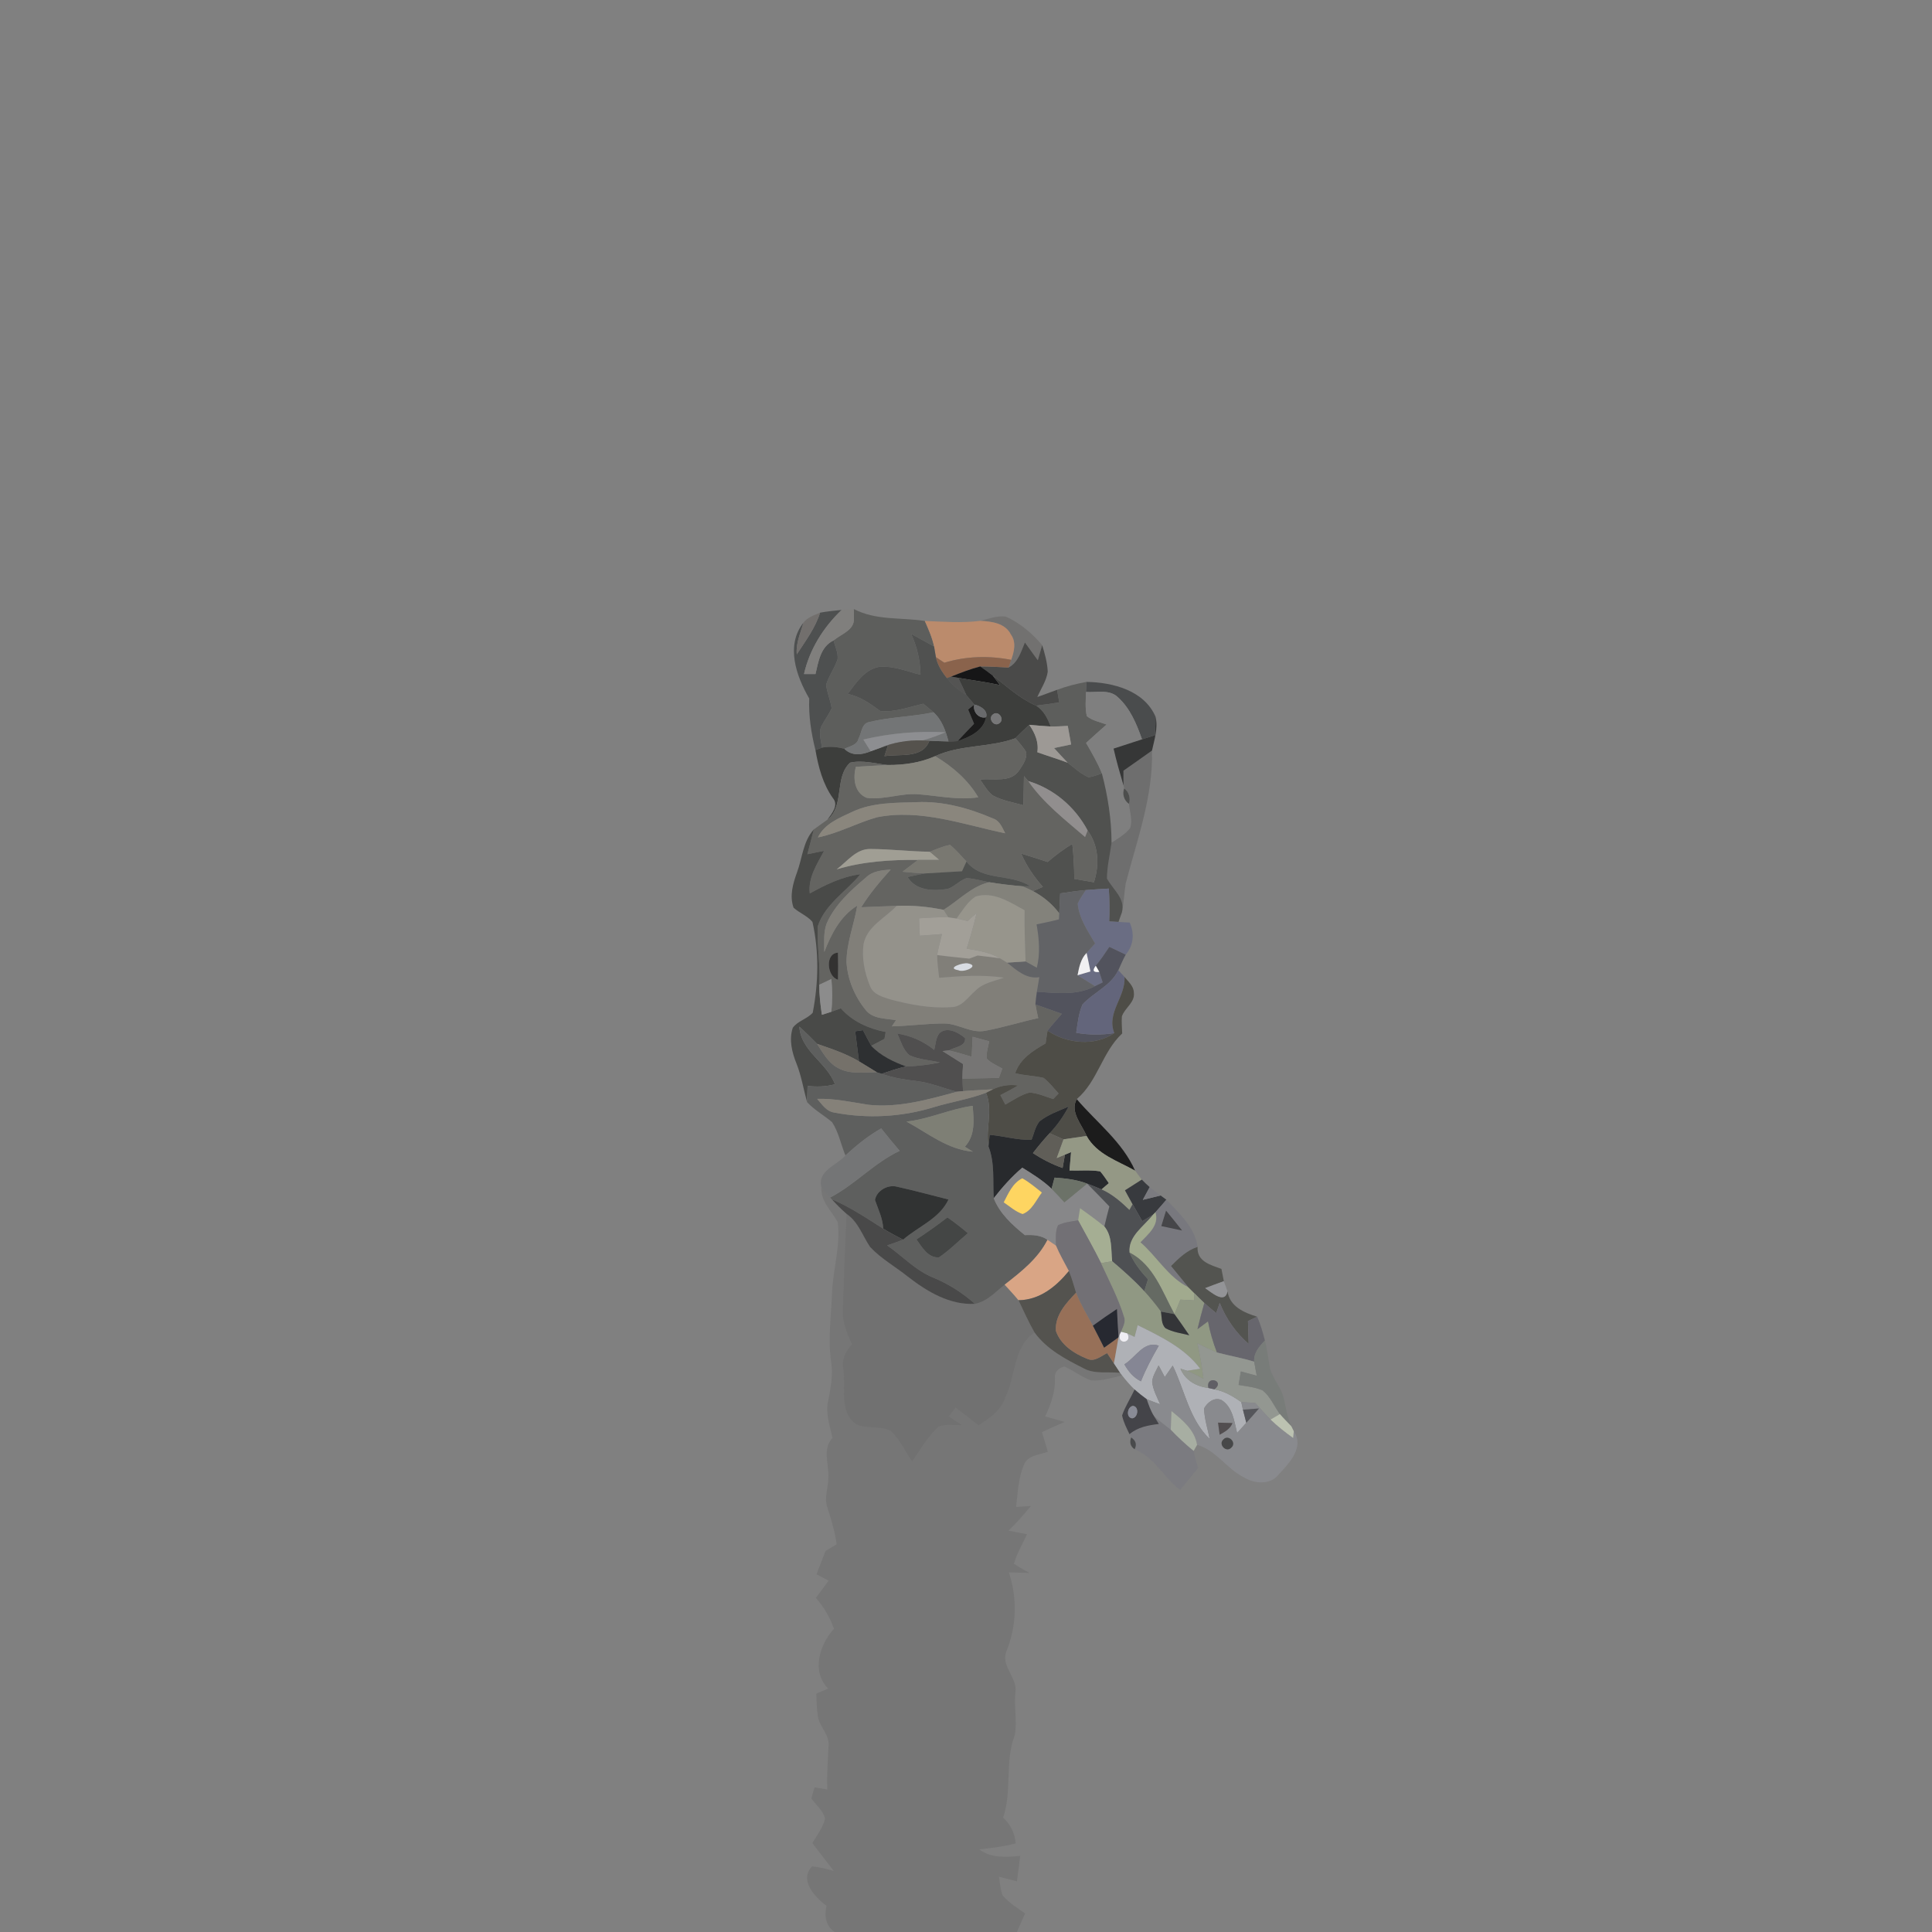 <?xml version="1.0" encoding="UTF-8" ?>
<!DOCTYPE svg PUBLIC "-//W3C//DTD SVG 1.1//EN" "http://www.w3.org/Graphics/SVG/1.1/DTD/svg11.dtd">
<svg width="512pt" height="512pt" viewBox="0 0 512 512" version="1.1" xmlns="http://www.w3.org/2000/svg">
<rect x="0" y="0" width="512" height="512" fill="#808080" stroke="none"/>
<g id="#5d5e5cff">
<path fill="#5d5e5c" opacity="1.00" d=" M 226.27 161.40 C 232.09 164.46 238.78 163.59 245.08 164.56 C 246.06 166.75 247.03 168.96 247.54 171.32 C 245.51 170.21 243.48 169.11 241.46 167.97 C 243.03 171.39 243.88 175.07 243.95 178.83 C 240.39 177.91 236.82 176.44 233.09 176.70 C 229.15 177.37 226.87 180.95 224.65 183.90 C 227.94 184.56 230.63 186.50 233.29 188.42 C 237.15 188.83 240.95 187.32 244.69 186.50 C 245.59 187.24 246.50 187.99 247.38 188.76 C 241.76 189.97 235.94 189.98 230.36 191.35 C 228.28 191.74 228.37 194.24 227.52 195.75 C 227.14 197.49 225.12 197.76 223.77 198.45 C 221.83 197.90 219.80 197.75 217.81 198.13 C 217.60 196.08 216.70 193.73 218.01 191.86 C 218.78 190.47 219.73 189.18 220.39 187.73 C 220.11 185.59 219.16 183.60 218.93 181.46 C 219.65 179.08 221.22 177.05 221.97 174.69 C 222.16 172.98 221.29 171.35 220.91 169.72 C 222.87 168.04 226.52 166.99 226.28 163.87 C 226.30 163.04 226.29 162.22 226.27 161.40 Z" />
<path fill="#5d5e5c" opacity="1.00" d=" M 280.14 182.81 C 282.66 181.86 285.27 181.20 287.92 180.71 C 287.87 181.60 287.83 182.49 287.80 183.38 C 287.75 185.51 287.53 187.68 288.02 189.78 C 289.50 191.01 291.49 191.34 293.25 192.01 C 291.42 193.61 289.61 195.24 287.82 196.88 C 289.33 199.50 290.88 202.13 292.01 204.95 C 290.85 205.35 289.70 205.83 288.47 205.98 C 286.39 205.07 284.71 203.49 282.94 202.12 C 281.70 200.85 280.53 199.54 279.34 198.24 C 280.85 197.92 282.36 197.61 283.86 197.29 C 283.55 195.65 283.26 194.01 282.97 192.36 C 281.46 192.45 279.94 192.55 278.42 192.52 C 277.65 190.37 276.55 188.26 274.58 187.00 C 276.63 186.77 278.67 186.45 280.71 186.14 C 280.52 185.03 280.33 183.92 280.14 182.81 Z" />
</g>
<g id="#4e5050ff">
<path fill="#4e5050" opacity="1.00" d=" M 217.33 162.37 C 219.22 162.02 221.13 161.82 223.04 161.64 C 218.21 166.25 214.55 172.07 213.07 178.63 C 214.08 178.63 215.10 178.63 216.11 178.63 C 216.89 175.31 217.46 171.36 220.91 169.72 C 221.29 171.35 222.16 172.98 221.97 174.69 C 221.22 177.05 219.65 179.08 218.93 181.46 C 219.16 183.60 220.11 185.59 220.39 187.73 C 219.73 189.18 218.78 190.47 218.01 191.86 C 216.70 193.73 217.60 196.08 217.81 198.13 C 217.39 198.30 216.53 198.62 216.10 198.78 C 214.98 194.29 214.27 189.73 214.45 185.10 C 211.01 179.18 208.15 171.05 212.92 165.02 C 212.16 167.76 210.87 170.50 211.16 173.41 C 213.46 169.88 216.05 166.44 217.33 162.37 Z" />
</g>
<g id="#807f7dff">
<path fill="#807f7d" opacity="1.00" d=" M 223.04 161.64 C 223.85 161.58 225.46 161.46 226.27 161.40 C 226.29 162.22 226.30 163.04 226.28 163.87 C 226.52 166.99 222.87 168.04 220.91 169.72 C 217.46 171.36 216.89 175.31 216.11 178.63 C 215.10 178.63 214.08 178.63 213.07 178.63 C 214.55 172.07 218.21 166.25 223.04 161.64 Z" />
</g>
<g id="#726f6cf6">
<path fill="#726f6c" opacity="0.96" d=" M 212.92 165.02 C 213.98 163.60 215.76 163.03 217.33 162.37 C 216.05 166.44 213.46 169.88 211.16 173.41 C 210.87 170.50 212.16 167.76 212.92 165.02 Z" />
</g>
<g id="#727170fe">
<path fill="#727170" opacity="1.00" d=" M 259.77 164.53 C 261.99 163.99 264.24 163.09 266.57 163.42 C 270.32 165.10 273.54 167.85 276.19 170.97 C 275.79 172.30 275.41 173.64 275.03 174.98 C 273.88 173.41 272.74 171.84 271.61 170.26 C 270.58 172.70 269.81 175.57 267.28 176.90 C 267.45 176.39 267.80 175.38 267.98 174.87 C 268.74 172.70 269.39 170.17 267.89 168.15 C 266.39 165.12 262.77 164.68 259.77 164.53 Z" />
</g>
<g id="#bb8b6cff">
<path fill="#bb8b6c" opacity="1.00" d=" M 245.08 164.56 C 249.97 164.75 254.90 165.15 259.77 164.53 C 262.77 164.68 266.39 165.12 267.89 168.15 C 269.39 170.17 268.74 172.70 267.98 174.87 C 262.09 173.71 256.01 173.88 250.26 175.63 C 249.51 175.13 248.76 174.64 248.02 174.15 C 247.90 173.44 247.66 172.03 247.54 171.32 C 247.03 168.96 246.06 166.75 245.08 164.56 Z" />
</g>
<g id="#505150ff">
<path fill="#505150" opacity="1.00" d=" M 241.46 167.97 C 243.48 169.11 245.51 170.21 247.54 171.32 C 247.66 172.03 247.90 173.44 248.02 174.15 C 248.48 176.23 249.62 178.06 250.96 179.70 C 252.35 181.54 254.16 182.98 256.10 184.22 C 256.80 185.04 257.50 185.87 258.20 186.72 C 257.79 187.05 256.98 187.70 256.57 188.03 C 257.09 189.29 257.62 190.55 258.14 191.81 C 256.67 193.33 255.21 194.85 253.78 196.40 C 252.97 196.45 252.17 196.48 251.36 196.48 C 250.60 193.66 249.63 190.77 247.38 188.76 C 246.50 187.99 245.59 187.24 244.69 186.50 C 240.95 187.32 237.15 188.83 233.29 188.42 C 230.63 186.50 227.94 184.56 224.65 183.90 C 226.87 180.95 229.15 177.37 233.09 176.70 C 236.82 176.44 240.39 177.91 243.95 178.83 C 243.88 175.07 243.03 171.39 241.46 167.97 Z" />
</g>
<g id="#4a4a49ff">
<path fill="#4a4a49" opacity="1.00" d=" M 271.61 170.26 C 272.74 171.84 273.88 173.41 275.03 174.98 C 275.41 173.64 275.79 172.30 276.19 170.97 C 276.89 173.26 277.55 175.60 277.66 178.00 C 277.32 180.43 275.86 182.50 274.90 184.72 C 276.65 184.10 278.40 183.46 280.14 182.81 C 280.33 183.92 280.52 185.03 280.71 186.14 C 278.67 186.45 276.63 186.77 274.58 187.00 C 270.23 185.13 266.77 181.85 263.06 179.01 C 261.99 178.17 260.89 177.39 259.78 176.61 C 262.29 176.59 264.78 176.80 267.28 176.90 C 269.81 175.57 270.58 172.70 271.61 170.26 Z" />
</g>
<g id="#8a634cff">
<path fill="#8a634c" opacity="1.00" d=" M 248.02 174.15 C 248.76 174.64 249.51 175.13 250.26 175.63 C 256.01 173.88 262.09 173.71 267.98 174.87 C 267.80 175.38 267.45 176.39 267.28 176.90 C 264.78 176.80 262.29 176.59 259.78 176.61 C 257.14 177.30 254.59 178.29 252.05 179.30 L 250.96 179.70 C 249.62 178.06 248.48 176.23 248.02 174.15 Z" />
</g>
<g id="#161617ff">
<path fill="#161617" opacity="1.00" d=" M 252.05 179.30 C 254.59 178.29 257.14 177.30 259.78 176.61 C 260.89 177.39 261.99 178.17 263.06 179.01 C 263.73 179.84 264.37 180.70 265.01 181.56 C 261.35 180.74 257.63 180.28 253.94 179.63 C 253.47 179.54 252.52 179.38 252.05 179.30 Z" />
</g>
<g id="#13121165">
<path fill="#131211" opacity="0.40" d=" M 250.96 179.70 L 252.05 179.30 C 252.52 179.38 253.47 179.54 253.94 179.63 C 254.69 181.14 255.37 182.69 256.10 184.22 C 254.16 182.98 252.35 181.54 250.96 179.70 Z" />
</g>
<g id="#3d3e3cff">
<path fill="#3d3e3c" opacity="1.00" d=" M 263.06 179.01 C 266.77 181.85 270.23 185.13 274.58 187.00 C 276.55 188.26 277.65 190.37 278.42 192.52 C 276.53 192.43 274.64 192.26 272.76 192.09 C 271.52 193.25 270.30 194.44 269.09 195.64 C 262.19 198.17 254.53 197.29 247.83 200.39 C 243.89 202.14 239.58 202.75 235.30 202.73 C 231.99 202.38 228.61 201.37 225.29 202.11 C 221.04 206.00 223.90 213.53 219.29 217.21 C 220.44 215.62 222.35 213.41 220.73 211.51 C 218.05 207.75 216.89 203.27 216.10 198.78 C 216.53 198.62 217.39 198.30 217.81 198.13 C 219.80 197.75 221.83 197.90 223.77 198.45 C 225.77 200.41 228.34 200.07 230.74 199.10 C 231.34 198.88 232.54 198.46 233.13 198.24 C 233.68 198.05 234.79 197.67 235.34 197.47 C 235.02 198.44 234.70 199.42 234.39 200.39 C 238.45 199.73 244.48 201.14 246.30 196.30 C 247.99 196.37 249.67 196.46 251.36 196.48 C 252.17 196.48 252.97 196.45 253.78 196.40 C 256.91 195.35 260.64 193.69 261.32 190.08 C 261.93 188.27 259.69 187.00 258.20 186.72 C 257.50 185.87 256.80 185.04 256.10 184.22 C 255.37 182.69 254.69 181.14 253.94 179.63 C 257.63 180.28 261.35 180.74 265.01 181.56 C 264.37 180.70 263.73 179.84 263.06 179.01 M 263.16 189.31 C 261.69 190.33 263.42 192.79 264.86 191.65 C 266.33 190.63 264.59 188.15 263.16 189.31 Z" />
</g>
<g id="#4a4c4dff">
<path fill="#4a4c4d" opacity="1.00" d=" M 287.92 180.71 C 294.87 180.82 303.27 182.96 306.25 189.99 C 306.23 191.60 306.15 193.21 306.09 194.82 C 304.94 195.19 303.79 195.56 302.65 195.94 C 301.22 191.88 299.52 187.73 296.26 184.78 C 294.02 182.59 290.59 183.58 287.80 183.38 C 287.83 182.49 287.87 181.60 287.92 180.71 Z" />
</g>
<g id="#7f7f7fff">
<path fill="#7f7f7f" opacity="1.00" d=" M 287.80 183.38 C 290.59 183.58 294.02 182.59 296.26 184.78 C 299.52 187.73 301.22 191.88 302.65 195.94 C 300.14 196.76 297.62 197.58 295.11 198.39 C 295.85 201.68 296.80 204.93 297.75 208.17 L 297.91 208.94 C 297.38 210.45 297.85 212.09 299.18 213.03 C 299.41 215.13 300.16 217.30 299.53 219.40 C 298.24 221.10 296.32 222.17 294.57 223.33 C 294.55 217.12 293.59 210.94 292.01 204.95 C 290.88 202.13 289.33 199.50 287.82 196.88 C 289.61 195.24 291.42 193.61 293.25 192.01 C 291.49 191.34 289.50 191.01 288.02 189.78 C 287.53 187.68 287.75 185.51 287.80 183.38 Z" />
</g>
<g id="#010101c6">
<path fill="#010101" opacity="0.78" d=" M 256.57 188.03 C 256.98 187.70 257.79 187.05 258.20 186.72 C 257.73 188.57 259.36 190.56 261.32 190.08 C 260.64 193.69 256.91 195.35 253.78 196.40 C 255.21 194.85 256.67 193.33 258.14 191.81 C 257.62 190.55 257.09 189.29 256.57 188.03 Z" />
<path fill="#010101" opacity="0.78" d=" M 287.96 301.04 C 286.70 298.02 283.45 294.65 285.34 291.28 C 290.64 297.48 297.45 302.61 300.81 310.24 C 296.21 307.65 290.69 305.95 287.96 301.04 Z" />
</g>
<g id="#696a6cfb">
<path fill="#696a6c" opacity="1.00" d=" M 258.20 186.72 C 259.69 187.00 261.93 188.27 261.32 190.08 C 259.36 190.56 257.73 188.57 258.20 186.72 Z" />
</g>
<g id="#737576ff">
<path fill="#737576" opacity="1.00" d=" M 230.36 191.35 C 235.94 189.98 241.76 189.97 247.38 188.76 C 249.63 190.77 250.60 193.66 251.36 196.48 C 249.67 196.46 247.99 196.37 246.30 196.30 C 245.82 196.28 244.87 196.24 244.39 196.22 C 246.50 195.69 248.54 194.90 250.55 194.07 C 243.26 193.68 235.91 194.31 228.79 195.98 C 229.43 197.02 230.09 198.06 230.74 199.10 C 228.34 200.07 225.77 200.41 223.77 198.45 C 225.12 197.76 227.14 197.49 227.52 195.75 C 228.37 194.24 228.28 191.74 230.36 191.35 Z" />
</g>
<g id="#777778ff">
<path fill="#777778" opacity="1.00" d=" M 263.16 189.31 C 264.59 188.15 266.33 190.63 264.86 191.65 C 263.42 192.79 261.69 190.33 263.16 189.31 Z" />
</g>
<g id="#363737ff">
<path fill="#363737" opacity="1.00" d=" M 306.25 189.99 C 306.92 193.02 305.93 195.98 305.29 198.91 C 302.76 200.68 300.27 202.49 297.73 204.24 C 297.71 205.55 297.72 206.86 297.75 208.17 C 296.80 204.93 295.85 201.68 295.11 198.39 C 297.62 197.58 300.14 196.76 302.65 195.94 C 303.79 195.56 304.94 195.19 306.09 194.82 C 306.15 193.21 306.23 191.60 306.25 189.99 Z" />
</g>
<g id="#50514fff">
<path fill="#50514f" opacity="1.00" d=" M 269.09 195.64 C 270.30 194.44 271.52 193.25 272.76 192.09 C 274.26 194.23 275.32 196.68 274.90 199.35 C 277.57 200.31 280.28 201.12 282.94 202.12 C 284.71 203.49 286.39 205.07 288.47 205.98 C 289.70 205.83 290.85 205.35 292.01 204.95 C 293.59 210.94 294.55 217.12 294.57 223.33 C 294.17 226.49 293.36 229.61 293.36 232.81 C 294.88 235.73 298.31 238.05 297.32 241.78 C 297.09 242.42 296.64 243.68 296.41 244.32 C 295.79 244.29 294.56 244.23 293.94 244.20 C 294.07 241.29 294.03 238.38 293.85 235.48 C 291.81 235.60 289.78 235.71 287.76 235.88 C 285.48 236.09 283.22 236.42 280.96 236.76 C 280.88 238.52 280.79 240.29 280.71 242.05 C 278.87 239.58 276.46 237.58 273.74 236.15 C 274.61 235.77 275.49 235.40 276.37 235.03 C 274.04 232.38 272.01 229.47 270.63 226.21 C 272.98 226.91 275.31 227.67 277.64 228.43 C 279.68 226.66 281.86 225.05 284.17 223.63 C 284.53 226.71 284.68 229.81 284.69 232.91 C 286.42 233.21 288.16 233.51 289.90 233.81 C 291.39 229.17 291.17 224.13 288.23 220.08 C 284.92 213.85 279.28 209.03 272.50 206.99 C 272.22 206.66 271.65 206.00 271.36 205.67 C 271.31 208.25 271.26 210.82 271.22 213.40 C 268.46 212.64 265.56 212.16 263.03 210.77 C 261.63 209.64 260.76 208.03 259.74 206.59 C 263.21 206.18 267.92 207.58 270.15 204.05 C 271.07 202.68 272.19 201.10 271.96 199.36 C 271.19 197.98 270.08 196.85 269.09 195.64 Z" />
</g>
<g id="#9d9995ff">
<path fill="#9d9995" opacity="1.00" d=" M 272.76 192.09 C 274.64 192.26 276.53 192.43 278.42 192.52 C 279.94 192.55 281.46 192.45 282.97 192.36 C 283.26 194.01 283.55 195.65 283.86 197.29 C 282.36 197.61 280.85 197.92 279.34 198.24 C 280.53 199.54 281.70 200.85 282.94 202.12 C 280.28 201.12 277.57 200.31 274.90 199.35 C 275.32 196.68 274.26 194.23 272.76 192.09 Z" />
</g>
<g id="#8d8e91ff">
<path fill="#8d8e91" opacity="1.00" d=" M 228.79 195.98 C 235.91 194.31 243.26 193.68 250.55 194.07 C 248.54 194.90 246.50 195.69 244.39 196.22 C 240.54 196.10 236.69 196.74 233.13 198.24 C 232.54 198.46 231.34 198.88 230.74 199.10 C 230.09 198.06 229.43 197.02 228.79 195.98 Z" />
</g>
<g id="#55524dff">
<path fill="#55524d" opacity="1.00" d=" M 233.13 198.24 C 236.69 196.74 240.54 196.10 244.39 196.22 C 244.87 196.24 245.82 196.28 246.30 196.30 C 244.48 201.14 238.45 199.73 234.39 200.39 C 234.70 199.42 235.02 198.44 235.34 197.47 C 234.79 197.67 233.68 198.05 233.13 198.24 Z" />
</g>
<g id="#646461ff">
<path fill="#646461" opacity="1.00" d=" M 247.83 200.39 C 254.53 197.29 262.19 198.17 269.09 195.64 C 270.08 196.85 271.19 197.98 271.96 199.36 C 272.19 201.10 271.07 202.68 270.15 204.05 C 267.92 207.58 263.21 206.18 259.74 206.59 C 260.76 208.03 261.63 209.64 263.03 210.77 C 265.56 212.16 268.46 212.64 271.22 213.40 C 271.26 210.82 271.31 208.25 271.36 205.67 C 271.65 206.00 272.22 206.66 272.50 206.99 C 276.53 212.83 282.23 217.21 287.55 221.80 C 287.72 221.37 288.06 220.51 288.23 220.08 C 291.17 224.13 291.39 229.17 289.90 233.81 C 288.16 233.51 286.42 233.21 284.69 232.91 C 284.68 229.81 284.53 226.71 284.17 223.63 C 281.86 225.05 279.68 226.66 277.64 228.43 C 275.31 227.67 272.98 226.91 270.63 226.21 C 272.01 229.47 274.04 232.38 276.37 235.03 C 275.49 235.40 274.61 235.77 273.74 236.15 C 272.82 235.69 271.90 235.27 270.97 234.87 C 271.49 234.87 272.52 234.86 273.04 234.85 C 267.81 231.41 260.24 233.60 256.12 228.31 C 254.70 226.82 253.38 225.22 251.78 223.91 C 249.91 224.24 248.17 225.02 246.43 225.72 C 241.18 225.66 235.95 225.02 230.70 224.99 C 226.92 224.89 224.50 228.32 221.74 230.38 C 228.73 228.29 236.04 227.81 243.29 227.89 C 241.92 228.93 240.55 229.97 239.18 231.02 C 241.14 231.19 243.10 231.38 245.08 231.47 C 243.55 231.75 242.03 232.07 240.52 232.42 C 242.73 236.09 247.40 236.18 251.16 235.57 C 252.99 234.94 254.32 233.31 256.15 232.71 C 258.20 232.81 260.17 233.44 262.17 233.80 C 257.42 234.90 254.07 238.64 250.05 241.12 C 245.96 240.28 241.78 239.87 237.61 240.07 C 234.48 240.16 231.36 240.31 228.24 240.43 C 230.46 236.82 233.22 233.59 236.05 230.44 C 233.74 230.61 231.26 230.82 229.51 232.53 C 225.43 235.99 221.23 239.76 219.06 244.77 C 218.18 247.18 218.46 249.79 218.44 252.30 C 220.28 247.53 222.68 242.79 227.18 240.00 C 226.35 244.99 224.36 249.82 224.33 254.93 C 224.60 259.53 226.47 264.03 229.37 267.60 C 231.26 270.09 234.68 269.85 237.45 270.37 C 237.08 270.91 236.72 271.45 236.35 271.99 C 240.97 271.89 245.57 271.24 250.19 271.23 C 253.95 271.25 257.33 273.93 261.14 273.16 C 265.86 272.28 270.45 270.83 275.14 269.81 C 274.87 268.60 274.60 267.39 274.39 266.18 C 276.73 267.01 279.06 267.84 281.41 268.67 C 280.12 270.14 278.82 271.60 277.61 273.13 C 277.41 274.25 277.27 275.38 277.10 276.52 C 273.78 278.43 270.34 280.54 269.04 284.40 C 271.51 285.05 274.09 285.07 276.56 285.65 C 278.08 286.82 279.25 288.36 280.54 289.78 C 280.05 290.27 279.57 290.77 279.10 291.27 C 277.04 290.59 275.02 289.70 272.85 289.53 C 270.51 290.13 268.51 291.57 266.42 292.73 C 265.97 291.88 265.54 291.05 265.11 290.22 C 266.70 289.41 268.27 288.56 269.82 287.66 C 267.52 287.34 265.23 287.67 263.14 288.67 C 260.50 288.86 257.85 288.93 255.22 289.17 C 255.15 288.06 255.08 286.95 255.06 285.85 C 258.28 285.79 261.50 285.74 264.72 285.66 C 265.01 284.82 265.31 284.00 265.62 283.17 C 264.18 282.37 262.61 281.72 261.46 280.51 C 261.35 278.96 261.86 277.46 262.15 275.96 C 260.68 275.56 259.21 275.16 257.75 274.76 C 257.67 276.52 257.58 278.28 257.51 280.05 C 255.51 279.45 253.51 278.83 251.47 278.38 C 252.94 277.45 255.94 277.40 255.76 275.11 C 254.00 273.61 251.01 271.97 248.96 273.81 C 247.97 275.06 247.97 276.77 247.58 278.25 C 244.75 275.94 241.38 274.46 237.77 273.89 C 238.72 275.84 239.28 278.17 240.99 279.63 C 243.52 280.82 246.41 280.92 249.11 281.55 C 246.17 282.17 243.18 282.52 240.18 282.64 C 236.79 281.39 233.41 279.82 230.90 277.15 C 232.06 276.53 233.23 275.91 234.40 275.30 C 234.47 274.85 234.63 273.94 234.71 273.49 C 230.20 272.61 225.92 270.72 222.83 267.22 C 221.99 267.53 221.14 267.84 220.30 268.14 C 220.62 265.25 220.60 262.34 220.33 259.45 C 219.25 259.96 218.17 260.47 217.10 260.98 C 217.46 255.81 216.48 250.65 216.71 245.50 C 218.59 239.65 224.27 236.26 228.02 231.68 C 223.19 232.29 218.81 234.45 214.60 236.77 C 214.11 232.57 216.53 229.00 218.39 225.47 C 216.91 225.76 215.43 226.07 213.96 226.38 C 214.55 224.19 215.12 221.99 215.68 219.80 C 216.86 218.91 218.11 218.10 219.29 217.21 C 223.90 213.53 221.04 206.00 225.29 202.11 C 228.61 201.37 231.99 202.38 235.30 202.73 C 232.47 202.85 229.65 203.06 226.82 203.21 C 225.98 206.22 226.43 210.18 229.74 211.45 C 234.31 212.03 238.80 210.12 243.39 210.49 C 248.66 210.89 253.93 212.11 259.25 211.29 C 256.52 206.66 252.40 203.13 247.83 200.39 M 242.97 212.58 C 237.26 212.76 231.28 212.63 225.98 215.09 C 222.53 216.73 218.51 218.24 216.75 221.93 C 222.20 220.83 227.10 218.08 232.42 216.58 C 243.96 214.31 255.23 218.50 266.39 220.83 C 265.60 219.33 264.96 217.51 263.19 216.92 C 256.83 214.19 249.95 212.26 242.97 212.58 M 222.08 259.64 C 222.14 257.25 222.13 254.85 222.07 252.46 C 218.56 252.64 219.14 258.84 222.08 259.64 Z" />
</g>
<g id="#00000024">
<path fill="#000000" opacity="0.14" d=" M 297.73 204.24 C 300.27 202.49 302.76 200.68 305.29 198.91 C 305.62 211.04 301.32 222.58 298.32 234.15 C 297.92 236.68 297.83 239.26 297.32 241.78 C 298.31 238.05 294.88 235.73 293.36 232.81 C 293.36 229.61 294.17 226.49 294.57 223.33 C 296.32 222.17 298.24 221.10 299.53 219.40 C 300.16 217.30 299.41 215.13 299.18 213.03 C 299.64 211.52 299.21 209.89 297.91 208.94 L 297.75 208.17 C 297.72 206.86 297.71 205.55 297.73 204.24 Z" />
</g>
<g id="#85847cff">
<path fill="#85847c" opacity="1.00" d=" M 235.30 202.73 C 239.58 202.75 243.89 202.14 247.83 200.39 C 252.40 203.13 256.52 206.66 259.25 211.29 C 253.93 212.11 248.66 210.89 243.39 210.49 C 238.80 210.12 234.31 212.03 229.74 211.45 C 226.43 210.18 225.98 206.22 226.82 203.21 C 229.65 203.06 232.47 202.85 235.30 202.73 Z" />
</g>
<g id="#918e8eff">
<path fill="#918e8e" opacity="1.00" d=" M 272.50 206.99 C 279.28 209.03 284.92 213.85 288.23 220.08 C 288.06 220.51 287.72 221.37 287.55 221.80 C 282.23 217.21 276.53 212.83 272.50 206.99 Z" />
</g>
<g id="#404140cd">
<path fill="#404140" opacity="0.80" d=" M 297.91 208.94 C 299.21 209.89 299.64 211.52 299.18 213.03 C 297.85 212.09 297.38 210.45 297.91 208.94 Z" />
</g>
<g id="#8a867dff">
<path fill="#8a867d" opacity="1.00" d=" M 242.97 212.58 C 249.95 212.26 256.83 214.19 263.19 216.92 C 264.96 217.51 265.60 219.33 266.39 220.83 C 255.23 218.50 243.96 214.31 232.42 216.58 C 227.10 218.08 222.20 220.83 216.75 221.93 C 218.51 218.24 222.53 216.73 225.98 215.09 C 231.28 212.63 237.26 212.76 242.97 212.58 Z" />
</g>
<g id="#494a48ff">
<path fill="#494a48" opacity="1.00" d=" M 211.20 231.24 C 212.63 227.41 212.80 222.96 215.68 219.80 C 215.12 221.99 214.55 224.19 213.96 226.38 C 215.43 226.07 216.91 225.76 218.39 225.47 C 216.53 229.00 214.11 232.57 214.60 236.77 C 218.81 234.45 223.19 232.29 228.02 231.68 C 224.27 236.26 218.59 239.65 216.71 245.50 C 216.48 250.65 217.46 255.81 217.10 260.98 C 217.12 263.65 217.41 266.30 217.81 268.93 C 218.43 268.73 219.68 268.34 220.30 268.14 C 221.14 267.84 221.99 267.53 222.83 267.22 C 225.92 270.72 230.20 272.61 234.71 273.49 C 234.63 273.94 234.47 274.85 234.40 275.30 C 233.23 275.91 232.06 276.53 230.90 277.15 C 230.12 275.78 229.41 274.39 228.69 273.00 C 228.17 273.08 227.14 273.23 226.63 273.31 C 226.97 275.97 227.31 278.62 227.65 281.28 C 224.18 279.20 220.32 277.94 216.53 276.63 C 215.01 275.05 213.44 273.54 211.83 272.06 C 212.30 278.69 219.12 281.52 221.27 287.34 C 218.91 287.99 216.45 288.06 214.02 287.78 C 213.97 289.21 213.92 290.63 213.88 292.07 C 212.94 288.65 212.38 285.13 211.07 281.83 C 209.87 278.86 209.05 275.50 210.10 272.37 C 211.41 270.55 213.89 270.05 215.38 268.39 C 216.92 260.47 217.08 252.20 215.31 244.31 C 213.94 242.70 211.86 241.95 210.31 240.56 C 209.19 237.46 210.13 234.20 211.20 231.24 M 224.21 271.29 C 224.76 271.84 224.76 271.84 224.21 271.29 Z" />
</g>
<g id="#a09e94ff">
<path fill="#a09e94" opacity="1.00" d=" M 221.74 230.38 C 224.50 228.32 226.92 224.89 230.70 224.99 C 235.95 225.02 241.18 225.66 246.43 225.72 C 247.27 226.43 248.12 227.15 248.97 227.88 C 247.07 227.87 245.18 227.87 243.29 227.89 C 236.04 227.81 228.73 228.29 221.74 230.38 Z" />
</g>
<g id="#797871ff">
<path fill="#797871" opacity="1.00" d=" M 246.43 225.72 C 248.17 225.02 249.91 224.24 251.78 223.91 C 253.38 225.22 254.70 226.82 256.12 228.31 C 255.72 229.17 255.32 230.03 254.94 230.89 C 251.65 231.10 248.36 231.29 245.08 231.47 C 243.10 231.38 241.14 231.19 239.18 231.02 C 240.55 229.97 241.92 228.93 243.29 227.89 C 245.18 227.87 247.07 227.87 248.97 227.88 C 248.12 227.15 247.27 226.43 246.43 225.72 Z" />
</g>
<g id="#505250ff">
<path fill="#505250" opacity="1.00" d=" M 254.94 230.89 C 255.32 230.03 255.72 229.17 256.12 228.31 C 260.24 233.60 267.81 231.41 273.04 234.85 C 272.52 234.86 271.49 234.87 270.97 234.87 C 268.02 234.63 265.09 234.28 262.17 233.80 C 260.17 233.44 258.20 232.81 256.15 232.71 C 254.32 233.31 252.99 234.94 251.16 235.57 C 247.40 236.18 242.73 236.09 240.52 232.42 C 242.03 232.07 243.55 231.75 245.08 231.47 C 248.36 231.29 251.65 231.10 254.94 230.89 Z" />
</g>
<g id="#817f79ff">
<path fill="#817f79" opacity="1.00" d=" M 229.51 232.53 C 231.26 230.82 233.74 230.61 236.05 230.44 C 233.22 233.59 230.46 236.82 228.24 240.43 C 231.36 240.31 234.48 240.16 237.61 240.07 C 234.57 243.31 229.79 245.46 228.85 250.19 C 228.34 253.97 229.14 257.89 230.60 261.39 C 231.49 263.64 234.07 264.23 236.14 264.91 C 241.27 266.25 246.59 267.27 251.92 266.91 C 254.90 266.99 256.54 264.21 258.56 262.49 C 260.54 260.48 263.47 260.04 266.02 259.10 C 260.33 258.24 254.58 258.66 248.88 259.12 C 248.66 257.11 248.38 255.11 248.35 253.09 C 251.18 253.47 254.03 253.75 256.87 254.05 C 257.43 253.84 258.53 253.43 259.09 253.22 C 261.06 253.47 263.05 253.66 265.02 253.97 C 265.49 254.25 266.43 254.82 266.89 255.11 C 269.38 257.10 271.96 259.52 275.43 258.96 C 275.20 260.25 274.98 261.53 274.78 262.82 C 274.61 263.93 274.48 265.05 274.39 266.18 C 274.60 267.39 274.87 268.60 275.14 269.81 C 270.45 270.83 265.86 272.28 261.14 273.16 C 257.33 273.93 253.95 271.25 250.19 271.23 C 245.57 271.24 240.97 271.89 236.35 271.99 C 236.72 271.45 237.08 270.91 237.45 270.37 C 234.68 269.85 231.26 270.09 229.37 267.60 C 226.47 264.03 224.60 259.53 224.33 254.93 C 224.36 249.82 226.35 244.99 227.18 240.00 C 222.68 242.79 220.28 247.53 218.44 252.30 C 218.46 249.79 218.18 247.18 219.06 244.77 C 221.23 239.76 225.43 235.99 229.51 232.53 M 256.47 255.30 C 255.25 255.03 250.61 256.56 253.96 257.11 C 255.39 257.86 259.85 255.93 256.47 255.30 M 262.25 255.29 C 262.80 255.84 262.80 255.84 262.25 255.29 Z" />
</g>
<g id="#83827bff">
<path fill="#83827b" opacity="1.00" d=" M 262.17 233.80 C 265.09 234.28 268.02 234.63 270.97 234.87 C 271.90 235.27 272.82 235.69 273.74 236.15 C 276.46 237.58 278.87 239.58 280.71 242.05 C 280.69 242.45 280.65 243.24 280.62 243.64 C 278.66 244.16 276.68 244.56 274.70 244.97 C 275.38 248.76 275.71 252.67 274.77 256.46 C 274.03 256.04 272.53 255.21 271.78 254.79 C 271.64 250.27 271.45 245.75 271.53 241.22 C 267.62 239.08 263.20 236.14 258.55 237.58 C 256.33 238.99 255.03 241.38 253.48 243.42 C 252.93 243.34 251.85 243.17 251.31 243.09 C 250.99 242.60 250.36 241.61 250.05 241.12 C 254.07 238.64 257.42 234.90 262.17 233.80 Z" />
</g>
<g id="#6a6d83ff">
<path fill="#6a6d83" opacity="1.00" d=" M 287.76 235.88 C 289.78 235.71 291.81 235.60 293.85 235.48 C 294.03 238.38 294.07 241.29 293.94 244.20 C 294.56 244.23 295.79 244.29 296.41 244.32 C 297.40 244.36 298.40 244.42 299.39 244.49 C 300.70 247.45 300.41 250.49 298.32 253.00 C 296.87 252.30 295.43 251.62 293.99 250.93 C 292.84 252.64 291.69 254.35 290.39 255.94 C 289.42 257.22 289.73 257.76 291.32 257.56 C 291.55 258.26 292.00 259.65 292.23 260.34 C 291.72 260.59 290.70 261.09 290.18 261.34 C 288.65 260.37 287.11 259.40 285.56 258.45 C 286.41 258.20 288.12 257.69 288.97 257.44 C 288.66 255.80 288.31 254.17 287.95 252.54 C 288.68 251.69 289.45 250.86 290.21 250.04 C 288.29 246.72 285.92 243.37 285.60 239.44 C 286.18 238.17 287.00 237.04 287.76 235.88 M 290.26 253.20 C 290.81 253.75 290.81 253.75 290.26 253.20 Z" />
</g>
<g id="#626366ff">
<path fill="#626366" opacity="1.00" d=" M 280.96 236.76 C 283.22 236.42 285.48 236.09 287.76 235.88 C 287.00 237.04 286.18 238.17 285.60 239.44 C 285.92 243.37 288.29 246.72 290.21 250.04 C 289.45 250.86 288.68 251.69 287.95 252.54 C 286.39 254.14 285.98 256.34 285.56 258.45 C 287.11 259.40 288.65 260.37 290.18 261.34 C 285.45 263.89 279.92 263.16 274.78 262.82 C 274.98 261.53 275.20 260.25 275.43 258.96 C 271.96 259.52 269.38 257.10 266.89 255.11 C 268.52 255.00 270.15 254.89 271.78 254.79 C 272.53 255.21 274.03 256.04 274.77 256.46 C 275.71 252.67 275.38 248.76 274.70 244.97 C 276.68 244.56 278.66 244.16 280.62 243.64 C 280.65 243.24 280.69 242.45 280.71 242.05 C 280.79 240.29 280.88 238.52 280.96 236.76 Z" />
</g>
<g id="#97958cff">
<path fill="#97958c" opacity="1.00" d=" M 258.55 237.58 C 263.20 236.14 267.62 239.08 271.53 241.22 C 271.45 245.75 271.64 250.27 271.78 254.79 C 270.15 254.89 268.52 255.00 266.89 255.11 C 266.43 254.82 265.49 254.25 265.02 253.97 C 262.33 252.40 259.21 251.90 256.18 251.39 C 257.18 248.28 258.07 245.14 258.82 241.96 C 258.02 242.66 257.22 243.37 256.43 244.07 C 255.45 243.85 254.46 243.62 253.48 243.42 C 255.03 241.38 256.33 238.99 258.55 237.58 Z" />
</g>
<g id="#94928bff">
<path fill="#94928b" opacity="1.00" d=" M 237.61 240.07 C 241.78 239.87 245.96 240.28 250.05 241.12 C 250.36 241.61 250.99 242.60 251.31 243.09 C 248.72 243.02 246.14 243.20 243.56 243.36 C 243.62 244.89 243.68 246.43 243.75 247.97 C 245.71 247.81 247.68 247.67 249.64 247.53 C 249.18 249.38 248.70 251.22 248.35 253.09 C 248.38 255.11 248.66 257.11 248.88 259.12 C 254.58 258.66 260.33 258.24 266.02 259.10 C 263.47 260.04 260.54 260.48 258.56 262.49 C 256.54 264.21 254.90 266.99 251.92 266.91 C 246.59 267.27 241.27 266.25 236.14 264.91 C 234.07 264.23 231.49 263.64 230.60 261.39 C 229.14 257.89 228.34 253.97 228.85 250.19 C 229.79 245.46 234.57 243.31 237.61 240.07 Z" />
</g>
<g id="#a29f98ff">
<path fill="#a29f98" opacity="1.00" d=" M 256.43 244.07 C 257.22 243.37 258.02 242.66 258.82 241.96 C 258.07 245.14 257.18 248.28 256.18 251.39 C 259.21 251.90 262.33 252.40 265.02 253.97 C 263.05 253.66 261.06 253.47 259.09 253.22 C 258.53 253.43 257.43 253.84 256.87 254.05 C 254.03 253.75 251.18 253.47 248.35 253.09 C 248.70 251.22 249.18 249.38 249.64 247.53 C 247.68 247.67 245.71 247.81 243.75 247.97 C 243.68 246.43 243.62 244.89 243.56 243.36 C 246.14 243.20 248.72 243.02 251.31 243.09 C 251.85 243.17 252.93 243.34 253.48 243.42 C 254.46 243.62 255.45 243.85 256.43 244.07 Z" />
</g>
<g id="#52535dff">
<path fill="#52535d" opacity="1.00" d=" M 290.39 255.94 C 291.69 254.35 292.84 252.64 293.99 250.93 C 295.43 251.62 296.87 252.30 298.32 253.00 C 297.58 254.33 297.00 255.73 296.37 257.12 C 294.40 261.25 289.86 262.96 286.90 266.16 C 285.81 268.52 285.61 271.16 285.21 273.70 C 288.55 274.30 291.95 274.30 295.30 273.78 C 290.07 277.35 282.70 276.58 277.61 273.13 C 278.82 271.60 280.12 270.14 281.41 268.67 C 279.06 267.84 276.73 267.01 274.39 266.18 C 274.48 265.05 274.61 263.93 274.78 262.82 C 279.92 263.16 285.45 263.89 290.18 261.34 C 290.70 261.09 291.72 260.59 292.23 260.34 C 292.00 259.65 291.55 258.26 291.32 257.56 C 291.08 257.16 290.62 256.35 290.39 255.94 Z" />
</g>
<g id="#333231ff">
<path fill="#333231" opacity="1.00" d=" M 222.08 259.64 C 219.14 258.84 218.56 252.64 222.07 252.46 C 222.13 254.85 222.14 257.25 222.08 259.64 Z" />
</g>
<g id="#e9ebecff">
<path fill="#e9ebec" opacity="1.00" d=" M 256.87 254.05 C 257.43 253.84 258.53 253.43 259.09 253.22 C 258.53 253.43 257.43 253.84 256.87 254.05 Z" />
</g>
<g id="#f1f0f2ff">
<path fill="#f1f0f2" opacity="1.00" d=" M 285.56 258.45 C 285.98 256.34 286.39 254.14 287.95 252.54 C 288.31 254.17 288.66 255.80 288.97 257.44 C 288.12 257.69 286.41 258.20 285.56 258.45 Z" />
</g>
<g id="#efebf3ff">
<path fill="#efebf3" opacity="1.00" d=" M 290.26 253.20 C 290.81 253.75 290.81 253.75 290.26 253.20 Z" />
</g>
<g id="#d8dce2ff">
<path fill="#d8dce2" opacity="1.00" d=" M 256.47 255.30 C 259.85 255.93 255.39 257.86 253.96 257.11 C 250.61 256.56 255.25 255.03 256.47 255.30 Z" />
</g>
<g id="#ffffffff">
<path fill="#ffffff" opacity="1.00" d=" M 262.25 255.29 C 262.80 255.84 262.80 255.84 262.25 255.29 Z" />
</g>
<g id="#fefefeff">
<path fill="#fefefe" opacity="1.00" d=" M 291.32 257.56 C 289.73 257.76 289.42 257.22 290.39 255.94 C 290.62 256.35 291.08 257.16 291.32 257.56 Z" />
</g>
<g id="#63657bff">
<path fill="#63657b" opacity="1.00" d=" M 286.90 266.16 C 289.86 262.96 294.40 261.25 296.37 257.12 C 296.78 257.56 297.60 258.45 298.00 258.89 C 298.36 264.20 293.14 268.36 295.30 273.78 C 291.95 274.30 288.55 274.30 285.21 273.70 C 285.61 271.16 285.81 268.52 286.90 266.16 M 292.33 272.28 C 292.88 272.83 292.88 272.83 292.33 272.28 Z" />
</g>
<g id="#4e4d47ff">
<path fill="#4e4d47" opacity="1.00" d=" M 298.00 258.89 C 298.98 260.13 300.45 261.31 300.48 263.03 C 300.85 265.66 298.05 267.10 297.31 269.36 C 297.19 270.86 297.35 272.37 297.39 273.88 C 292.08 278.81 290.92 286.56 285.34 291.28 C 283.45 294.65 286.70 298.02 287.96 301.04 C 285.92 301.33 283.88 301.63 281.85 301.94 C 280.62 301.40 279.39 300.86 278.16 300.32 C 280.18 298.22 281.84 295.82 283.20 293.25 C 280.56 294.40 277.76 295.35 275.49 297.16 C 274.35 298.56 274.02 300.41 273.38 302.05 C 269.62 302.19 265.99 301.05 262.27 300.74 C 262.20 301.51 262.04 303.04 261.96 303.81 C 261.14 299.09 263.20 294.21 261.30 289.59 C 261.76 289.36 262.68 288.90 263.14 288.67 C 265.23 287.67 267.52 287.34 269.82 287.66 C 268.27 288.56 266.70 289.41 265.11 290.22 C 265.54 291.05 265.97 291.88 266.42 292.73 C 268.51 291.57 270.51 290.13 272.85 289.53 C 275.02 289.70 277.04 290.59 279.10 291.27 C 279.57 290.77 280.05 290.27 280.54 289.78 C 279.25 288.36 278.08 286.82 276.56 285.65 C 274.09 285.07 271.51 285.05 269.04 284.40 C 270.34 280.54 273.78 278.43 277.10 276.52 C 277.27 275.38 277.41 274.25 277.61 273.13 C 282.70 276.58 290.07 277.35 295.30 273.78 C 293.14 268.36 298.36 264.20 298.00 258.89 Z" />
</g>
<g id="#8c8c8cff">
<path fill="#8c8c8c" opacity="1.00" d=" M 217.10 260.98 C 218.17 260.47 219.25 259.96 220.33 259.45 C 220.60 262.34 220.62 265.25 220.30 268.14 C 219.68 268.34 218.43 268.73 217.81 268.93 C 217.41 266.30 217.12 263.65 217.10 260.98 Z" />
</g>
<g id="#c8c5c8ff">
<path fill="#c8c5c8" opacity="1.00" d=" M 224.21 271.29 C 224.76 271.84 224.76 271.84 224.21 271.29 Z" />
</g>
<g id="#5e5f5eff">
<path fill="#5e5f5e" opacity="1.00" d=" M 211.83 272.06 C 213.44 273.54 215.01 275.05 216.53 276.63 C 218.07 278.97 219.47 281.64 222.05 283.00 C 225.20 284.80 228.94 284.11 232.38 284.17 C 232.71 284.27 233.36 284.46 233.68 284.56 C 236.68 285.67 239.85 286.13 243.01 286.51 C 246.66 286.94 250.05 288.42 253.58 289.32 C 245.97 291.41 238.11 293.63 230.14 292.78 C 225.64 292.08 221.16 291.07 216.57 291.21 C 217.84 292.68 219.02 294.56 221.13 294.84 C 229.86 296.52 239.04 296.02 247.55 293.39 C 252.10 292.01 256.85 291.30 261.30 289.59 C 263.20 294.21 261.14 299.09 261.96 303.81 C 263.68 308.20 263.07 312.96 263.35 317.55 C 264.96 321.63 268.27 324.63 271.60 327.32 C 273.67 327.22 275.83 327.32 277.60 328.56 C 275.05 333.60 270.58 337.06 266.24 340.45 C 263.78 342.39 261.58 344.89 258.37 345.53 C 255.12 342.67 251.46 340.29 247.45 338.63 C 242.69 336.76 239.22 332.89 235.09 330.04 C 236.50 329.56 237.92 329.08 239.32 328.53 C 243.36 325.02 248.98 322.97 251.36 317.88 C 246.83 316.75 242.32 315.50 237.76 314.50 C 235.34 313.82 232.29 315.52 231.88 318.02 C 232.75 320.51 233.95 322.93 234.07 325.62 C 229.64 322.82 225.29 319.86 220.43 317.82 L 220.00 317.35 C 226.61 313.92 231.65 308.15 238.42 304.99 C 236.75 303.04 235.11 301.07 233.53 299.05 C 230.06 301.01 226.97 303.52 224.05 306.21 C 222.84 303.29 222.26 300.04 220.51 297.38 C 218.35 295.55 215.81 294.16 213.88 292.07 C 213.92 290.63 213.97 289.21 214.02 287.78 C 216.45 288.06 218.91 287.99 221.27 287.34 C 219.12 281.52 212.30 278.69 211.83 272.06 M 240.24 297.23 C 245.91 300.30 251.14 304.65 257.83 305.20 C 257.11 304.76 256.40 304.32 255.69 303.89 C 258.49 300.93 258.09 296.81 257.76 293.06 C 251.78 293.88 246.25 296.57 240.24 297.23 M 242.87 328.45 C 244.31 330.50 245.95 333.39 248.83 333.22 C 251.60 331.35 253.95 328.94 256.50 326.81 C 254.76 325.32 252.94 323.92 251.07 322.62 C 248.42 324.68 245.68 326.61 242.87 328.45 Z" />
</g>
<g id="#e7e4eeff">
<path fill="#e7e4ee" opacity="1.00" d=" M 292.33 272.28 C 292.88 272.83 292.88 272.83 292.33 272.28 Z" />
</g>
<g id="#2e3032ff">
<path fill="#2e3032" opacity="1.00" d=" M 226.63 273.31 C 227.14 273.23 228.17 273.08 228.69 273.00 C 229.41 274.39 230.12 275.78 230.90 277.15 C 233.41 279.82 236.79 281.39 240.18 282.64 C 237.96 283.06 235.83 283.86 233.68 284.56 C 233.36 284.46 232.71 284.27 232.38 284.17 C 230.79 283.22 229.25 282.21 227.65 281.28 C 227.31 278.62 226.97 275.97 226.63 273.31 Z" />
</g>
<g id="#504f4fff">
<path fill="#504f4f" opacity="1.00" d=" M 248.96 273.81 C 251.01 271.97 254.00 273.61 255.76 275.11 C 255.94 277.40 252.94 277.45 251.47 278.38 C 251.05 278.43 250.22 278.51 249.80 278.55 C 251.61 279.69 253.43 280.83 255.23 281.98 C 255.14 283.27 255.06 284.56 255.06 285.85 C 255.08 286.95 255.15 288.06 255.22 289.17 C 254.81 289.21 253.99 289.29 253.58 289.32 C 250.05 288.42 246.66 286.94 243.01 286.51 C 239.85 286.13 236.68 285.67 233.68 284.56 C 235.83 283.86 237.96 283.06 240.18 282.64 C 243.18 282.52 246.17 282.17 249.11 281.55 C 246.41 280.92 243.52 280.82 240.99 279.63 C 239.28 278.17 238.72 275.84 237.77 273.89 C 241.38 274.46 244.75 275.94 247.58 278.25 C 247.97 276.77 247.97 275.06 248.96 273.81 Z" />
</g>
<g id="#767574ff">
<path fill="#767574" opacity="1.00" d=" M 257.75 274.76 C 259.21 275.16 260.68 275.56 262.15 275.96 C 261.86 277.46 261.35 278.96 261.46 280.51 C 262.61 281.72 264.18 282.37 265.62 283.17 C 265.31 284.00 265.01 284.82 264.72 285.66 C 261.50 285.74 258.28 285.79 255.06 285.85 C 255.06 284.56 255.14 283.27 255.23 281.98 C 253.43 280.83 251.61 279.69 249.80 278.55 C 250.22 278.51 251.05 278.43 251.47 278.38 C 253.51 278.83 255.51 279.45 257.51 280.05 C 257.58 278.28 257.67 276.52 257.75 274.76 Z" />
</g>
<g id="#75716aff">
<path fill="#75716a" opacity="1.00" d=" M 222.05 283.00 C 219.47 281.64 218.07 278.97 216.53 276.63 C 220.32 277.94 224.18 279.20 227.65 281.28 C 229.25 282.21 230.79 283.22 232.38 284.17 C 228.94 284.11 225.20 284.80 222.05 283.00 Z" />
</g>
<g id="#858179ff">
<path fill="#858179" opacity="1.00" d=" M 255.22 289.17 C 257.85 288.93 260.50 288.86 263.14 288.67 C 262.68 288.90 261.76 289.36 261.30 289.59 C 256.85 291.30 252.10 292.01 247.55 293.39 C 239.04 296.02 229.86 296.52 221.13 294.84 C 219.02 294.56 217.84 292.68 216.57 291.21 C 221.16 291.07 225.64 292.08 230.14 292.78 C 238.11 293.63 245.97 291.41 253.58 289.32 C 253.99 289.29 254.81 289.21 255.22 289.17 Z" />
</g>
<g id="#7e7f75ff">
<path fill="#7e7f75" opacity="1.00" d=" M 240.24 297.23 C 246.25 296.57 251.78 293.88 257.76 293.06 C 258.09 296.81 258.49 300.93 255.69 303.89 C 256.40 304.32 257.11 304.76 257.83 305.20 C 251.14 304.65 245.91 300.30 240.24 297.23 Z" />
</g>
<g id="#282a2dff">
<path fill="#282a2d" opacity="1.00" d=" M 275.49 297.16 C 277.76 295.35 280.56 294.40 283.20 293.25 C 281.84 295.82 280.18 298.22 278.16 300.32 C 276.61 302.00 275.14 303.77 273.74 305.58 C 276.19 307.20 278.82 308.55 281.60 309.53 C 281.75 308.65 282.07 306.88 282.22 306.00 C 282.63 305.83 283.44 305.50 283.84 305.33 C 283.70 306.95 283.55 308.57 283.43 310.19 C 286.13 310.28 288.87 309.99 291.56 310.42 C 292.40 311.39 293.11 312.48 293.85 313.55 C 293.36 313.96 292.39 314.80 291.90 315.21 C 290.65 314.66 289.38 314.15 288.11 313.68 C 285.35 312.60 282.39 312.29 279.47 312.08 C 279.27 312.82 278.88 314.30 278.68 315.04 C 276.37 312.82 273.63 311.14 270.92 309.45 C 268.09 311.85 265.62 314.63 263.35 317.55 C 263.07 312.96 263.68 308.20 261.96 303.81 C 262.04 303.04 262.20 301.51 262.27 300.74 C 265.99 301.05 269.62 302.19 273.38 302.05 C 274.02 300.41 274.35 298.56 275.49 297.16 Z" />
</g>
<g id="#747576ff">
<path fill="#747576" opacity="1.00" d=" M 224.05 306.21 C 226.97 303.52 230.06 301.01 233.53 299.05 C 235.11 301.07 236.75 303.04 238.42 304.99 C 231.65 308.15 226.61 313.92 220.00 317.35 C 219.23 316.45 218.45 315.56 217.68 314.67 C 216.53 310.26 221.69 308.90 224.05 306.21 Z" />
</g>
<g id="#605e58ff">
<path fill="#605e58" opacity="1.00" d=" M 278.16 300.32 C 279.39 300.86 280.62 301.40 281.85 301.94 C 281.25 303.60 280.64 305.25 280.04 306.91 C 280.59 306.68 281.68 306.23 282.22 306.00 C 282.07 306.88 281.75 308.65 281.60 309.53 C 278.82 308.55 276.19 307.20 273.74 305.58 C 275.14 303.77 276.61 302.00 278.16 300.32 Z" />
</g>
<g id="#949885ff">
<path fill="#949885" opacity="1.00" d=" M 281.85 301.94 C 283.88 301.63 285.92 301.33 287.96 301.04 C 290.69 305.95 296.21 307.65 300.81 310.24 C 301.39 311.04 301.98 311.83 302.59 312.61 C 301.11 313.56 299.62 314.51 298.13 315.45 C 298.79 316.68 299.46 317.91 300.15 319.14 C 299.94 319.52 299.52 320.28 299.31 320.66 C 297.09 318.52 294.74 316.46 291.90 315.21 C 292.39 314.80 293.36 313.96 293.85 313.55 C 293.11 312.48 292.40 311.39 291.56 310.42 C 288.87 309.99 286.13 310.28 283.43 310.19 C 283.55 308.57 283.70 306.95 283.84 305.33 C 283.44 305.50 282.63 305.83 282.22 306.00 C 281.68 306.23 280.59 306.68 280.04 306.91 C 280.64 305.25 281.25 303.60 281.85 301.94 Z" />
</g>
<g id="#878789ff">
<path fill="#878789" opacity="1.00" d=" M 263.35 317.55 C 265.62 314.63 268.09 311.85 270.92 309.45 C 273.63 311.14 276.37 312.82 278.68 315.04 C 279.85 316.20 280.96 317.42 282.07 318.64 C 284.08 316.98 286.10 315.34 288.11 313.68 C 290.09 315.67 292.07 317.67 294.00 319.72 C 293.53 321.48 293.09 323.24 292.67 325.02 C 290.60 323.30 288.40 321.74 286.22 320.17 C 286.05 321.24 285.88 322.32 285.71 323.40 C 283.91 323.72 282.04 323.88 280.39 324.69 C 279.61 326.37 279.83 328.29 279.84 330.09 C 279.09 329.57 278.35 329.06 277.60 328.56 C 275.83 327.32 273.67 327.22 271.60 327.32 C 268.27 324.63 264.96 321.63 263.35 317.55 M 265.99 318.64 C 267.61 319.73 269.11 321.10 270.99 321.74 C 273.49 320.83 274.58 318.03 276.11 316.04 C 274.43 314.70 272.79 313.30 270.92 312.26 C 268.36 313.50 267.23 316.26 265.99 318.64 Z" />
</g>
<g id="#fed561ff">
<path fill="#fed561" opacity="1.00" d=" M 265.99 318.64 C 267.23 316.26 268.36 313.50 270.92 312.26 C 272.79 313.30 274.43 314.70 276.11 316.04 C 274.58 318.03 273.49 320.83 270.99 321.74 C 269.11 321.10 267.61 319.73 265.99 318.64 Z" />
</g>
<g id="#6c7268ff">
<path fill="#6c7268" opacity="1.00" d=" M 279.47 312.08 C 282.39 312.29 285.35 312.60 288.11 313.68 C 286.10 315.34 284.08 316.98 282.07 318.64 C 280.96 317.42 279.85 316.20 278.68 315.04 C 278.88 314.30 279.27 312.82 279.47 312.08 Z" />
</g>
<g id="#383a3eff">
<path fill="#383a3e" opacity="1.00" d=" M 302.59 312.61 C 303.25 313.30 303.95 313.96 304.68 314.60 C 304.06 315.72 303.46 316.84 302.86 317.97 C 304.43 317.60 306.00 317.21 307.57 316.82 C 307.95 317.10 308.72 317.66 309.10 317.94 C 308.14 319.05 307.20 320.18 306.20 321.27 L 305.56 321.92 C 304.62 322.50 303.67 323.07 302.71 323.63 C 301.86 322.13 300.99 320.64 300.15 319.14 C 299.46 317.91 298.79 316.68 298.13 315.45 C 299.62 314.51 301.11 313.56 302.59 312.61 Z" />
</g>
<g id="#313333ff">
<path fill="#313333" opacity="1.00" d=" M 231.88 318.02 C 232.29 315.52 235.34 313.82 237.76 314.50 C 242.32 315.50 246.83 316.75 251.36 317.88 C 248.98 322.97 243.36 325.02 239.32 328.53 C 237.53 327.62 235.77 326.68 234.07 325.62 C 233.95 322.93 232.75 320.51 231.88 318.02 Z" />
</g>
<g id="#4e5053ff">
<path fill="#4e5053" opacity="1.00" d=" M 288.11 313.68 C 289.38 314.15 290.65 314.66 291.90 315.21 C 294.74 316.46 297.09 318.52 299.31 320.66 C 299.52 320.28 299.94 319.52 300.15 319.14 C 300.99 320.64 301.86 322.13 302.71 323.63 C 303.67 323.07 304.62 322.50 305.56 321.92 C 303.20 324.98 298.92 327.60 299.36 331.95 C 300.48 334.63 302.29 336.92 304.24 339.04 C 303.91 340.09 303.57 341.14 303.25 342.20 C 300.62 339.33 297.69 336.75 294.73 334.23 C 294.40 331.10 294.80 327.62 292.67 325.02 C 293.09 323.24 293.53 321.48 294.00 319.72 C 292.07 317.67 290.09 315.67 288.11 313.68 Z" />
</g>
<g id="#00000014">
<path fill="#000000" opacity="0.08" d=" M 217.68 314.67 C 218.45 315.56 219.23 316.45 220.00 317.35 L 220.43 317.82 C 221.65 319.19 222.96 320.47 224.34 321.69 C 223.96 330.08 223.63 338.49 223.38 346.89 C 223.15 350.20 224.41 353.31 225.80 356.25 C 224.09 358.08 222.95 360.38 223.51 362.94 C 224.21 367.78 222.28 373.85 226.73 377.35 C 229.62 378.76 233.13 377.80 236.03 379.14 C 238.45 381.43 239.87 384.53 241.70 387.28 C 243.98 384.14 245.84 380.59 248.80 378.03 C 250.75 377.33 252.89 377.72 254.92 377.67 C 253.75 376.90 252.59 376.13 251.43 375.36 C 252.03 374.58 252.63 373.79 253.24 373.02 C 255.29 374.55 257.33 376.12 259.33 377.72 C 262.19 375.82 265.31 373.79 266.40 370.34 C 269.26 364.67 268.39 357.04 274.15 353.10 C 277.40 357.61 282.42 360.22 287.27 362.67 C 290.22 364.23 293.67 363.45 296.86 363.83 L 297.37 364.50 C 294.67 365.10 291.94 366.03 289.14 365.82 C 286.61 364.92 284.50 363.17 282.04 362.13 C 280.60 362.47 279.32 363.63 279.58 365.22 C 279.70 368.81 278.48 372.17 276.97 375.37 C 278.69 375.85 280.41 376.35 282.14 376.83 C 280.12 377.69 278.11 378.59 276.12 379.52 C 276.64 381.25 277.17 382.98 277.69 384.72 C 275.48 385.55 272.36 385.63 271.35 388.17 C 269.85 391.69 269.71 395.59 269.28 399.36 C 270.58 399.26 271.90 399.18 273.21 399.10 C 271.34 401.38 269.36 403.57 267.27 405.65 C 268.90 405.96 270.53 406.27 272.17 406.60 C 270.96 409.17 269.48 411.66 268.70 414.42 C 270.02 415.31 271.43 416.08 272.84 416.85 C 271.01 416.77 269.18 416.74 267.35 416.70 C 269.62 423.43 269.41 430.82 266.79 437.42 C 264.99 441.36 269.62 444.46 269.11 448.40 C 268.63 452.22 269.65 456.11 268.90 459.90 C 266.21 466.90 268.27 474.61 265.82 481.70 C 267.82 483.47 268.94 485.87 269.16 488.53 C 265.99 489.33 262.75 489.73 259.51 490.12 C 262.68 492.47 266.65 492.18 270.36 491.84 C 270.06 494.07 269.78 496.31 269.50 498.56 C 267.91 498.15 266.32 497.74 264.73 497.35 C 264.97 498.98 265.12 500.66 265.65 502.24 C 267.31 504.23 269.55 505.62 271.66 507.08 C 270.93 508.72 270.20 510.35 269.47 512.00 L 221.23 512.00 C 218.79 510.41 218.43 507.69 219.05 505.06 C 216.01 502.83 211.68 498.21 215.23 494.62 C 217.19 494.77 219.08 495.34 220.98 495.80 C 219.05 493.37 217.16 490.90 215.28 488.43 C 216.53 486.36 218.08 484.37 218.65 481.98 C 218.18 479.83 216.25 478.34 215.02 476.61 C 215.29 475.63 215.57 474.65 215.85 473.68 C 216.98 473.86 218.11 474.05 219.25 474.24 C 219.08 470.34 219.42 466.46 219.59 462.58 C 219.83 459.72 217.24 457.68 216.78 454.99 C 216.44 452.95 216.41 450.88 216.33 448.83 C 217.38 448.38 218.43 447.94 219.48 447.50 C 214.97 442.95 217.19 435.85 221.02 431.63 C 219.94 428.63 218.34 425.85 216.22 423.47 C 217.34 421.93 218.47 420.40 219.61 418.89 C 218.53 418.32 217.46 417.76 216.39 417.20 C 217.20 415.14 218.00 413.08 218.78 411.02 C 219.76 410.42 220.74 409.83 221.73 409.25 C 221.27 405.93 220.30 402.72 219.28 399.54 C 218.33 396.93 219.54 394.24 219.53 391.60 C 219.75 388.06 217.83 384.02 220.63 381.06 C 219.92 377.88 218.76 374.65 219.45 371.37 C 220.12 367.93 220.84 364.43 220.27 360.92 C 219.34 354.78 220.32 348.62 220.51 342.47 C 220.79 336.27 222.78 330.12 222.02 323.91 C 220.40 320.89 217.44 318.43 217.68 314.67 Z" />
</g>
<g id="#7b7b80ff">
<path fill="#7b7b80" opacity="1.00" d=" M 302.86 317.97 C 303.46 316.84 304.06 315.72 304.68 314.60 C 305.62 315.37 306.58 316.10 307.57 316.82 C 306.00 317.21 304.43 317.60 302.86 317.97 Z" />
<path fill="#7b7b80" opacity="1.00" d=" M 305.81 375.26 C 307.23 376.53 308.75 377.70 310.26 378.88 C 312.16 380.88 314.19 382.77 316.34 384.51 C 316.65 386.04 317.08 387.55 317.49 389.07 C 315.93 391.01 314.35 392.93 312.75 394.85 C 308.38 391.57 305.99 386.21 300.69 384.07 C 301.33 382.81 301.02 381.76 299.76 380.93 L 299.33 380.07 C 301.52 378.20 304.35 377.70 307.11 377.37 C 306.67 376.66 306.24 375.96 305.81 375.26 Z" />
</g>
<g id="#494949fe">
<path fill="#494949" opacity="1.00" d=" M 220.43 317.82 C 225.29 319.86 229.64 322.82 234.07 325.62 C 235.77 326.68 237.53 327.62 239.32 328.53 C 237.92 329.08 236.50 329.56 235.09 330.04 C 239.22 332.89 242.69 336.76 247.45 338.63 C 251.46 340.29 255.12 342.67 258.37 345.53 C 251.69 345.89 245.73 342.30 240.64 338.36 C 237.31 335.69 233.49 333.58 230.57 330.44 C 228.57 327.46 227.45 323.80 224.34 321.69 C 222.96 320.47 221.65 319.19 220.43 317.82 Z" />
</g>
<g id="#78787eff">
<path fill="#78787e" opacity="1.00" d=" M 306.20 321.27 C 307.20 320.18 308.14 319.05 309.10 317.94 C 312.51 321.60 316.66 325.18 317.37 330.44 C 314.54 331.37 312.37 333.44 310.34 335.51 C 311.90 337.37 313.41 339.28 314.96 341.16 C 309.58 338.49 306.64 333.05 302.23 329.22 C 304.32 327.01 307.27 324.71 306.20 321.27 M 309.02 320.82 C 308.59 322.18 308.16 323.56 307.75 324.93 C 309.59 325.33 311.43 325.72 313.28 326.11 C 311.88 324.33 310.46 322.56 309.02 320.82 Z" />
</g>
<g id="#a5ae93ff">
<path fill="#a5ae93" opacity="1.00" d=" M 286.22 320.17 C 288.40 321.74 290.60 323.30 292.67 325.02 C 294.80 327.62 294.40 331.10 294.73 334.23 C 293.75 334.40 292.76 334.58 291.79 334.75 C 289.87 330.91 287.76 327.17 285.71 323.40 C 285.88 322.32 286.05 321.24 286.22 320.17 Z" />
</g>
<g id="#464649ff">
<path fill="#464649" opacity="1.00" d=" M 309.02 320.82 C 310.46 322.56 311.88 324.33 313.28 326.11 C 311.43 325.72 309.59 325.33 307.75 324.93 C 308.16 323.56 308.59 322.18 309.02 320.82 Z" />
</g>
<g id="#0000001f">
<path fill="#000000" opacity="0.12" d=" M 224.34 321.69 C 227.45 323.80 228.57 327.46 230.57 330.44 C 233.49 333.58 237.31 335.69 240.64 338.36 C 245.73 342.30 251.69 345.89 258.37 345.53 C 261.58 344.89 263.78 342.39 266.24 340.45 C 267.48 341.81 268.74 343.15 269.91 344.58 C 271.29 347.44 272.56 350.35 274.15 353.10 C 268.39 357.04 269.26 364.67 266.40 370.34 C 265.31 373.79 262.19 375.82 259.33 377.72 C 257.33 376.12 255.29 374.55 253.24 373.02 C 252.63 373.79 252.03 374.58 251.43 375.36 C 252.59 376.13 253.75 376.90 254.92 377.67 C 252.89 377.72 250.75 377.33 248.80 378.03 C 245.84 380.59 243.98 384.14 241.70 387.28 C 239.87 384.53 238.45 381.43 236.03 379.14 C 233.13 377.80 229.62 378.76 226.73 377.35 C 222.28 373.85 224.21 367.78 223.51 362.94 C 222.95 360.38 224.09 358.08 225.80 356.25 C 224.41 353.31 223.15 350.20 223.38 346.89 C 223.63 338.49 223.96 330.08 224.34 321.69 Z" />
</g>
<g id="#a1aa8eff">
<path fill="#a1aa8e" opacity="1.00" d=" M 305.56 321.92 L 306.20 321.27 C 307.27 324.71 304.32 327.01 302.23 329.22 C 306.64 333.05 309.58 338.49 314.96 341.16 C 315.35 341.54 316.12 342.32 316.51 342.70 C 316.49 343.18 316.46 344.14 316.45 344.62 C 315.23 344.55 314.02 344.49 312.82 344.42 C 312.29 345.70 311.77 346.98 311.25 348.26 C 308.04 342.38 305.72 335.22 299.36 331.95 C 298.92 327.60 303.20 324.98 305.56 321.92 Z" />
</g>
<g id="#444645ff">
<path fill="#444645" opacity="1.00" d=" M 242.87 328.45 C 245.68 326.61 248.42 324.68 251.07 322.62 C 252.94 323.92 254.76 325.32 256.50 326.81 C 253.95 328.94 251.60 331.35 248.83 333.22 C 245.95 333.39 244.31 330.50 242.87 328.45 Z" />
</g>
<g id="#727075ff">
<path fill="#727075" opacity="1.00" d=" M 280.39 324.69 C 282.04 323.88 283.91 323.72 285.71 323.40 C 287.76 327.17 289.87 330.91 291.79 334.75 C 293.94 339.43 296.37 344.02 297.89 348.96 C 298.41 350.34 297.59 351.69 297.08 352.94 L 296.74 353.66 L 296.43 354.40 C 296.25 351.90 296.13 349.40 296.01 346.89 C 293.83 348.31 291.71 349.79 289.62 351.32 C 288.05 348.45 286.35 345.64 285.17 342.59 C 284.56 340.66 284.07 338.69 283.26 336.84 C 282.10 334.60 280.81 332.42 279.84 330.09 C 279.83 328.29 279.61 326.37 280.39 324.69 Z" />
</g>
<g id="#d9a585ff">
<path fill="#d9a585" opacity="1.00" d=" M 277.60 328.56 C 278.35 329.06 279.09 329.57 279.84 330.09 C 280.81 332.42 282.10 334.60 283.26 336.84 C 279.89 340.97 275.52 344.52 269.91 344.58 C 268.74 343.15 267.48 341.81 266.24 340.45 C 270.58 337.06 275.05 333.60 277.60 328.56 Z" />
</g>
<g id="#535450ff">
<path fill="#535450" opacity="1.00" d=" M 310.34 335.51 C 312.37 333.44 314.54 331.37 317.37 330.44 C 317.13 334.31 320.78 335.21 323.69 336.27 C 323.89 337.36 324.10 338.44 324.33 339.53 C 322.68 340.13 321.03 340.73 319.39 341.37 C 321.00 342.44 324.62 345.73 325.30 342.20 C 325.89 346.24 329.67 347.86 333.14 348.94 C 332.33 349.33 331.53 349.71 330.73 350.11 C 330.81 352.12 330.87 354.15 330.92 356.17 C 327.51 353.21 324.90 349.47 323.24 345.28 C 322.93 346.18 322.61 347.08 322.31 347.99 C 321.24 347.11 320.17 346.23 319.16 345.31 C 318.25 344.46 317.38 343.58 316.51 342.70 C 316.12 342.32 315.35 341.54 314.96 341.16 C 313.41 339.28 311.90 337.37 310.34 335.51 Z" />
</g>
<g id="#656a63ff">
<path fill="#656a63" opacity="1.00" d=" M 299.36 331.95 C 305.72 335.22 308.04 342.38 311.25 348.26 C 310.35 348.09 308.55 347.75 307.65 347.59 C 306.28 345.71 304.81 343.91 303.25 342.20 C 303.57 341.14 303.91 340.09 304.24 339.04 C 302.29 336.92 300.48 334.63 299.36 331.95 Z" />
</g>
<g id="#909883ff">
<path fill="#909883" opacity="1.00" d=" M 294.73 334.23 C 297.69 336.75 300.62 339.33 303.25 342.20 C 304.81 343.91 306.28 345.71 307.65 347.59 C 307.93 349.06 307.68 350.87 308.88 352.00 C 310.81 353.05 313.05 353.32 315.17 353.86 C 313.89 351.96 312.57 350.11 311.25 348.26 C 311.77 346.98 312.29 345.70 312.82 344.42 C 314.02 344.49 315.23 344.55 316.45 344.62 C 316.46 344.14 316.49 343.18 316.51 342.70 C 317.38 343.58 318.25 344.46 319.16 345.31 C 318.51 347.61 317.89 349.92 317.34 352.25 C 318.26 351.56 319.20 350.87 320.13 350.18 C 320.65 353.00 321.47 355.75 322.50 358.42 C 320.74 357.69 319.03 356.84 317.33 356.00 C 318.01 359.10 318.57 362.22 318.92 365.38 C 317.51 364.61 316.07 363.89 314.59 363.27 C 315.46 363.14 317.20 362.87 318.07 362.73 C 313.92 357.17 307.56 354.18 301.50 351.18 C 301.22 352.21 300.94 353.25 300.67 354.29 C 300.02 353.96 299.38 353.65 298.73 353.35 C 298.32 353.24 297.49 353.04 297.08 352.94 C 297.59 351.69 298.41 350.34 297.89 348.96 C 296.37 344.02 293.94 339.43 291.79 334.75 C 292.76 334.58 293.75 334.40 294.73 334.23 Z" />
</g>
<g id="#54534fff">
<path fill="#54534f" opacity="1.00" d=" M 283.26 336.84 C 284.07 338.69 284.56 340.66 285.17 342.59 C 282.52 345.33 279.50 348.63 279.83 352.72 C 281.06 356.35 284.61 358.70 288.02 360.05 C 289.98 361.06 291.73 359.39 293.40 358.59 C 294.00 359.49 294.59 360.38 295.19 361.29 C 295.74 362.13 296.28 362.98 296.86 363.83 C 293.67 363.45 290.22 364.23 287.27 362.67 C 282.42 360.22 277.40 357.61 274.15 353.10 C 272.56 350.35 271.29 347.44 269.91 344.58 C 275.52 344.52 279.89 340.97 283.26 336.84 Z" />
</g>
<g id="#939497fc">
<path fill="#939497" opacity="1.00" d=" M 319.39 341.37 C 321.03 340.73 322.68 340.13 324.33 339.53 C 324.57 340.20 325.06 341.54 325.30 342.20 C 324.62 345.73 321.00 342.44 319.39 341.37 Z" />
</g>
<g id="#977058ff">
<path fill="#977058" opacity="1.00" d=" M 279.83 352.72 C 279.50 348.63 282.52 345.33 285.17 342.59 C 286.35 345.64 288.05 348.45 289.62 351.32 C 290.65 353.25 291.61 355.21 292.60 357.16 C 293.88 356.25 295.15 355.32 296.43 354.40 C 295.99 356.69 295.66 359.00 295.19 361.29 C 294.59 360.38 294.00 359.49 293.40 358.59 C 291.73 359.39 289.98 361.06 288.02 360.05 C 284.61 358.70 281.06 356.35 279.83 352.72 Z" />
</g>
<g id="#67666dff">
<path fill="#67666d" opacity="1.00" d=" M 319.16 345.31 C 320.17 346.23 321.24 347.11 322.31 347.99 C 322.61 347.08 322.93 346.18 323.24 345.28 C 324.90 349.47 327.51 353.21 330.92 356.17 C 330.87 354.15 330.81 352.12 330.73 350.11 C 331.53 349.71 332.33 349.33 333.14 348.94 C 334.08 350.95 334.66 353.11 335.22 355.25 C 333.74 356.80 332.19 358.56 332.37 360.86 C 329.13 359.86 325.77 359.30 322.50 358.42 C 321.47 355.75 320.65 353.00 320.13 350.18 C 319.20 350.87 318.26 351.56 317.34 352.25 C 317.89 349.92 318.51 347.61 319.16 345.31 Z" />
</g>
<g id="#272931ff">
<path fill="#272931" opacity="1.00" d=" M 289.62 351.32 C 291.71 349.79 293.83 348.31 296.01 346.89 C 296.13 349.40 296.25 351.90 296.43 354.40 C 295.15 355.32 293.88 356.25 292.60 357.16 C 291.61 355.21 290.65 353.25 289.62 351.32 Z" />
</g>
<g id="#343538ff">
<path fill="#343538" opacity="1.00" d=" M 308.88 352.00 C 307.68 350.87 307.93 349.06 307.65 347.59 C 308.55 347.75 310.35 348.09 311.25 348.26 C 312.57 350.11 313.89 351.96 315.17 353.86 C 313.05 353.32 310.81 353.05 308.88 352.00 Z" />
</g>
<g id="#afb1b6ff">
<path fill="#afb1b6" opacity="1.00" d=" M 301.50 351.18 C 307.56 354.18 313.92 357.17 318.07 362.73 C 317.20 362.87 315.46 363.14 314.59 363.27 C 314.15 363.14 313.27 362.86 312.83 362.72 C 314.13 365.83 317.03 367.42 320.24 367.83 C 320.64 367.92 321.45 368.10 321.85 368.19 C 324.48 368.68 326.80 370.04 328.95 371.57 C 329.06 372.07 329.28 373.08 329.39 373.58 C 329.61 374.45 330.06 376.19 330.28 377.06 C 329.46 377.96 328.66 378.86 327.84 379.76 C 327.08 376.66 326.68 372.89 323.72 371.03 C 321.82 370.17 319.94 371.66 319.08 373.27 C 319.19 376.02 320.04 378.66 320.59 381.34 C 315.16 376.19 313.97 368.40 310.78 361.90 C 310.08 362.91 309.38 363.92 308.68 364.93 C 308.13 363.89 307.59 362.86 307.04 361.84 C 306.39 363.25 305.46 364.62 305.33 366.20 C 305.55 368.32 306.62 370.22 307.44 372.15 C 306.25 371.70 305.05 371.27 303.88 370.80 C 302.77 369.99 301.69 369.14 300.67 368.23 C 299.47 367.08 298.39 365.81 297.37 364.50 L 296.86 363.83 C 296.28 362.98 295.74 362.13 295.19 361.29 C 295.66 359.00 295.99 356.69 296.43 354.40 L 296.74 353.66 C 296.09 356.59 300.29 355.87 298.73 353.35 C 299.38 353.65 300.02 353.96 300.67 354.29 C 300.94 353.25 301.22 352.21 301.50 351.18 M 297.97 361.56 C 299.01 363.43 300.41 365.09 302.36 366.07 C 303.67 362.79 305.33 359.67 307.10 356.62 C 303.13 355.20 300.95 359.80 297.97 361.56 Z" />
</g>
<g id="#efeef3ff">
<path fill="#efeef3" opacity="1.00" d=" M 297.08 352.94 C 297.49 353.04 298.32 353.24 298.73 353.35 C 300.29 355.87 296.09 356.59 296.74 353.66 L 297.08 352.94 Z" />
</g>
<g id="#858694ff">
<path fill="#858694" opacity="1.00" d=" M 297.97 361.56 C 300.95 359.80 303.13 355.20 307.10 356.62 C 305.33 359.67 303.67 362.79 302.36 366.07 C 300.41 365.09 299.01 363.43 297.97 361.56 Z" />
</g>
<g id="#939791ff">
<path fill="#939791" opacity="1.00" d=" M 317.33 356.00 C 319.03 356.84 320.74 357.69 322.50 358.42 C 325.77 359.30 329.13 359.86 332.37 360.86 C 332.57 362.10 332.81 363.34 333.05 364.58 C 331.64 364.20 330.23 363.82 328.83 363.44 C 328.63 364.63 328.43 365.82 328.24 367.02 C 330.39 367.41 332.65 367.58 334.66 368.50 C 336.68 370.14 337.66 372.67 339.18 374.74 C 338.56 375.10 337.32 375.83 336.70 376.19 C 335.30 374.77 333.97 373.27 332.64 371.79 C 331.41 371.72 330.18 371.64 328.95 371.57 C 326.80 370.04 324.48 368.68 321.85 368.19 C 324.85 365.84 319.42 364.35 320.24 367.83 C 317.03 367.42 314.13 365.83 312.83 362.72 C 313.27 362.86 314.15 363.14 314.59 363.27 C 316.07 363.89 317.51 364.61 318.92 365.38 C 318.57 362.22 318.01 359.10 317.33 356.00 Z" />
</g>
<g id="#787c79fe">
<path fill="#787c79" opacity="1.00" d=" M 332.37 360.86 C 332.19 358.56 333.74 356.80 335.22 355.25 C 335.86 357.69 336.07 360.22 336.59 362.69 C 337.35 365.48 339.52 367.66 340.20 370.50 C 340.76 373.01 341.13 375.60 342.22 377.97 C 341.20 376.89 340.14 375.85 339.18 374.74 C 337.66 372.67 336.68 370.14 334.66 368.50 C 332.65 367.58 330.39 367.41 328.24 367.02 C 328.43 365.82 328.63 364.63 328.83 363.44 C 330.23 363.82 331.64 364.20 333.05 364.58 C 332.81 363.34 332.57 362.10 332.37 360.86 Z" />
</g>
<g id="#898a8eff">
<path fill="#898a8e" opacity="1.00" d=" M 305.33 366.20 C 305.46 364.62 306.39 363.25 307.04 361.84 C 307.59 362.86 308.13 363.89 308.68 364.93 C 309.38 363.92 310.08 362.91 310.78 361.90 C 313.97 368.40 315.16 376.19 320.59 381.34 C 320.04 378.66 319.19 376.02 319.08 373.27 C 319.94 371.66 321.82 370.17 323.72 371.03 C 326.68 372.89 327.08 376.66 327.84 379.76 C 328.66 378.86 329.46 377.96 330.28 377.06 C 331.42 375.81 332.53 374.54 333.64 373.26 C 332.22 373.35 330.80 373.46 329.39 373.58 C 329.28 373.08 329.06 372.07 328.95 371.57 C 330.18 371.64 331.41 371.72 332.64 371.79 C 333.97 373.27 335.30 374.77 336.70 376.19 C 338.56 377.99 340.60 379.58 342.70 381.09 C 342.74 380.64 342.83 379.74 342.87 379.29 C 345.76 383.57 341.60 387.81 338.81 390.80 C 336.63 393.63 332.31 393.19 329.57 391.47 C 325.03 389.18 322.30 384.33 317.24 382.90 C 316.60 378.91 313.38 376.33 310.44 373.93 C 310.38 375.58 310.32 377.22 310.26 378.88 C 308.75 377.70 307.23 376.53 305.81 375.26 C 304.93 373.88 304.41 372.33 303.88 370.80 C 305.05 371.27 306.25 371.70 307.44 372.15 C 306.62 370.22 305.55 368.32 305.33 366.20 M 309.26 366.21 C 309.80 366.74 309.80 366.74 309.26 366.21 M 322.79 377.01 C 322.90 377.81 323.11 379.42 323.22 380.22 C 324.58 379.45 326.04 378.68 326.62 377.12 C 325.66 377.10 323.75 377.04 322.79 377.01 M 324.20 381.48 C 322.73 382.81 325.04 385.12 326.35 383.60 C 327.81 382.27 325.50 380.02 324.20 381.48 Z" />
</g>
<g id="#faf9feff">
<path fill="#faf9fe" opacity="1.00" d=" M 309.26 366.21 C 309.80 366.74 309.80 366.74 309.26 366.21 Z" />
</g>
<g id="#605f65ff">
<path fill="#605f65" opacity="1.00" d=" M 320.24 367.83 C 319.42 364.35 324.85 365.84 321.85 368.19 C 321.45 368.10 320.64 367.92 320.24 367.83 Z" />
</g>
<g id="#444449ff">
<path fill="#444449" opacity="1.00" d=" M 300.67 368.23 C 301.69 369.14 302.77 369.99 303.88 370.80 C 304.41 372.33 304.93 373.88 305.81 375.26 C 306.24 375.96 306.67 376.66 307.11 377.37 C 304.35 377.70 301.52 378.20 299.33 380.07 C 298.56 378.46 297.71 376.85 297.37 375.10 C 298.19 372.68 299.63 370.54 300.67 368.23 M 300.25 372.58 C 298.73 372.78 298.32 375.69 300.05 375.87 C 301.61 375.69 301.94 372.76 300.25 372.58 Z" />
</g>
<g id="#898b96ff">
<path fill="#898b96" opacity="1.00" d=" M 300.25 372.58 C 301.94 372.76 301.61 375.69 300.05 375.87 C 298.32 375.69 298.73 372.78 300.25 372.58 Z" />
</g>
<g id="#55565bff">
<path fill="#55565b" opacity="1.00" d=" M 329.39 373.58 C 330.80 373.46 332.22 373.35 333.64 373.26 C 332.53 374.54 331.42 375.81 330.28 377.06 C 330.06 376.19 329.61 374.45 329.39 373.58 Z" />
</g>
<g id="#a7aea2ff">
<path fill="#a7aea2" opacity="1.00" d=" M 310.44 373.93 C 313.38 376.33 316.60 378.91 317.24 382.90 C 317.02 383.30 316.57 384.11 316.34 384.51 C 314.19 382.77 312.16 380.88 310.26 378.88 C 310.32 377.22 310.38 375.58 310.44 373.93 Z" />
</g>
<g id="#bcc2b1fe">
<path fill="#bcc2b1" opacity="1.00" d=" M 336.70 376.19 C 337.32 375.83 338.56 375.10 339.18 374.74 C 340.14 375.85 341.20 376.89 342.22 377.97 C 342.38 378.30 342.71 378.96 342.87 379.29 C 342.83 379.74 342.74 380.64 342.70 381.09 C 340.60 379.58 338.56 377.99 336.70 376.19 Z" />
</g>
<g id="#524e50ff">
<path fill="#524e50" opacity="1.00" d=" M 322.79 377.01 C 323.75 377.04 325.66 377.10 326.62 377.12 C 326.04 378.68 324.58 379.45 323.22 380.22 C 323.11 379.42 322.90 377.81 322.79 377.01 Z" />
</g>
<g id="#37383bbc">
<path fill="#37383b" opacity="0.74" d=" M 299.76 380.93 C 301.02 381.76 301.33 382.81 300.69 384.07 C 299.59 383.33 299.28 382.29 299.76 380.93 Z" />
</g>
<g id="#474849ff">
<path fill="#474849" opacity="1.00" d=" M 324.20 381.48 C 325.50 380.02 327.81 382.27 326.35 383.60 C 325.04 385.12 322.73 382.81 324.20 381.48 Z" />
</g>
</svg>
